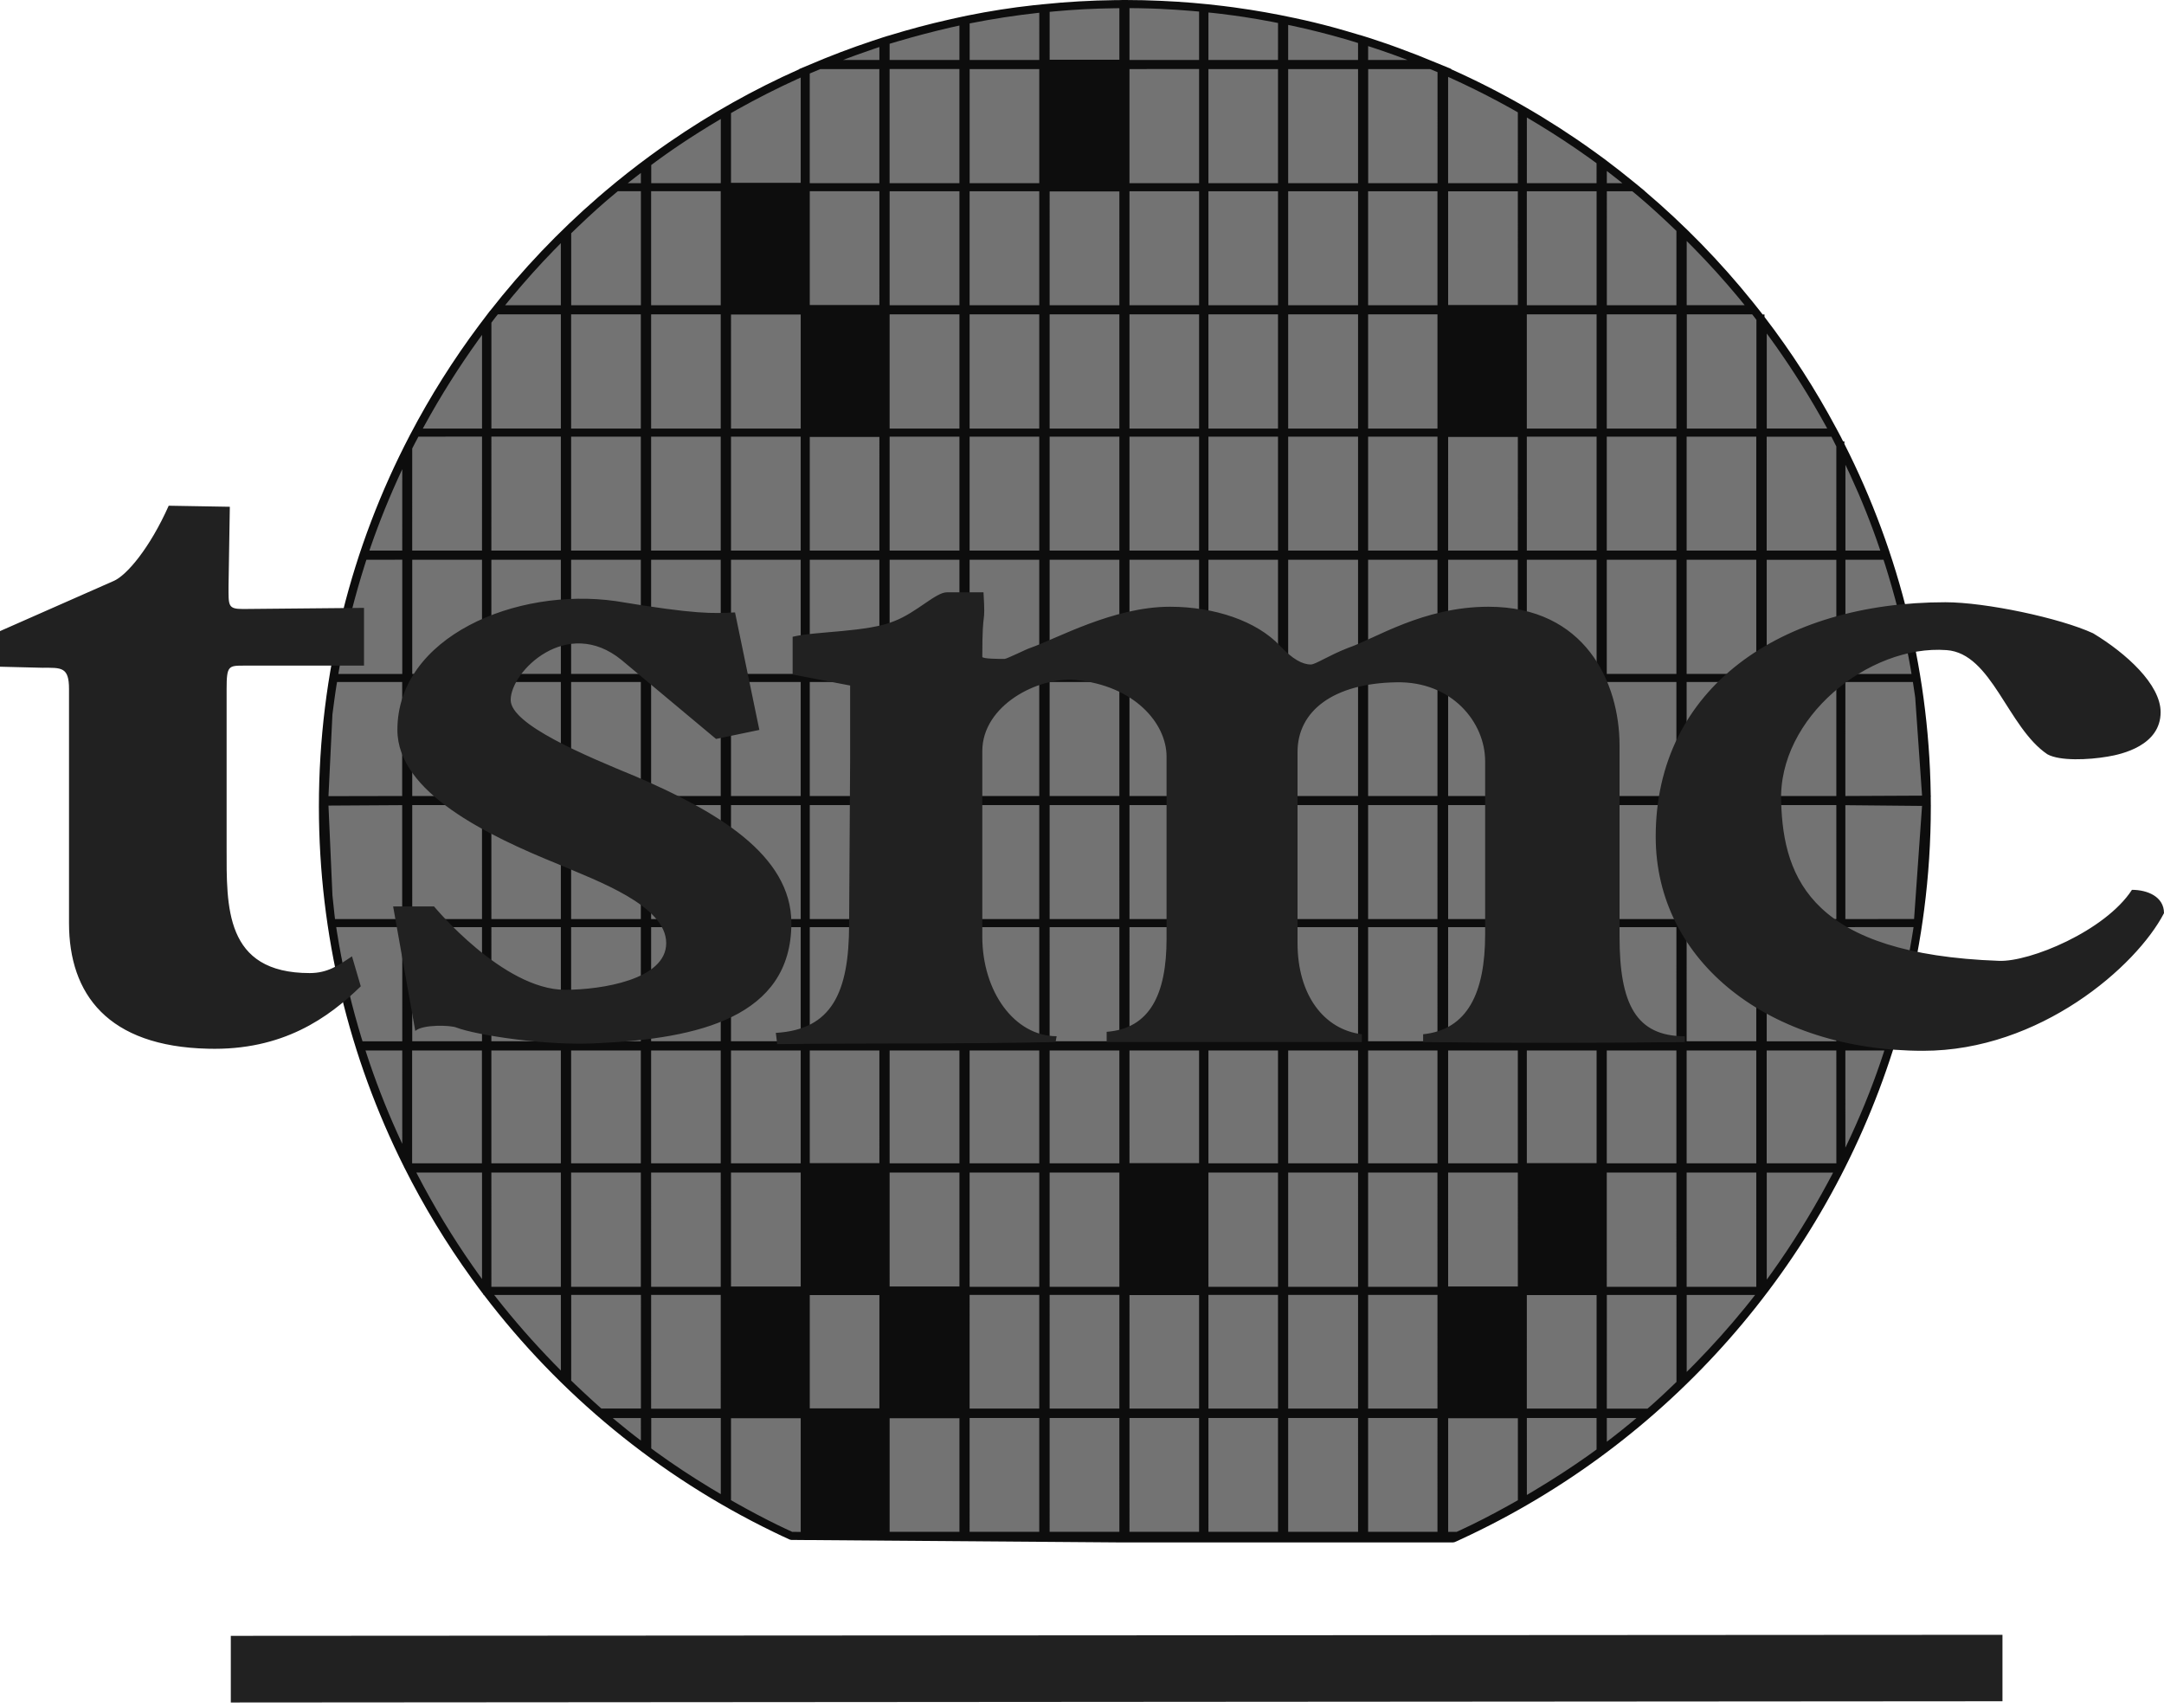 <?xml version="1.0" encoding="UTF-8"?>
<svg width="256px" height="202px" viewBox="0 0 256 202" version="1.1" xmlns="http://www.w3.org/2000/svg" preserveAspectRatio="xMidYMid">
    <title>tsmc</title>
    <g>
        <path d="M93.62,181.679 L132.168,181.971 L171.913,181.971 C204.84,167.103 227.938,133.824 227.938,95.397 C227.938,43.14 185.286,0.482 133.146,0.482 C80.88,0.482 38.202,43.138 38.202,95.397 C38.199,133.615 60.936,166.733 93.62,181.679 Z" fill="rgb(115,115,115)"></path>
        <path d="M133.141,0 C134.552,0 135.974,0.034 137.408,0.102 C139.897,0.212 142.362,0.419 144.798,0.72 L144.894,0.734 L144.894,0.734 C145.238,0.774 145.582,0.819 145.925,0.865 L146.169,0.901 C148.532,1.225 150.868,1.639 153.173,2.137 C154.665,2.451 156.161,2.811 157.66,3.217 L159.031,3.602 L159.031,3.602 L159.391,3.707 C159.896,3.85 160.397,4 160.898,4.153 L160.897,4.143 L162.047,4.503 C162.712,4.716 163.382,4.94 164.064,5.179 L164.751,5.423 L165.543,5.711 C167.007,6.245 168.455,6.814 169.885,7.416 L171.721,8.169 L171.622,8.169 C177.585,10.825 183.231,14.077 188.482,17.849 L189.057,18.264 L189.057,18.264 L189.826,18.824 C191.028,19.728 192.208,20.65 193.365,21.599 L194.608,22.622 L194.588,22.62 C199.241,26.567 203.514,30.952 207.342,35.709 L208.054,36.603 L208.515,37.196 L208.515,37.196 L208.738,37.197 L208.739,37.487 C211.922,41.638 214.772,46.056 217.25,50.7 L217.753,51.642 C217.842,51.828 217.938,52.014 218.033,52.2 L218.19,52.202 L218.191,52.51 C224.727,65.418 228.415,79.994 228.415,95.397 L228.403,94.11 L228.421,94.111 L228.405,94.301 L228.414,95.238 L228.421,95.339 L228.414,95.339 L228.415,95.397 C228.415,99.524 228.147,103.605 227.626,107.621 L227.465,108.801 C227.398,109.274 227.327,109.747 227.253,110.218 L226.995,111.763 L226.995,111.763 L226.777,112.965 L226.777,112.965 L226.623,113.767 L226.623,113.767 L226.49,114.425 L226.49,114.425 C225.997,116.844 225.41,119.235 224.729,121.601 C224.515,122.343 224.293,123.081 224.062,123.816 L223.922,124.257 C215.852,149.539 197.424,170.715 172.855,182.064 L172.109,182.405 L171.913,182.447 L132.165,182.447 L93.991,182.157 L93.623,182.157 L93.427,182.114 C92.785,181.824 92.14,181.52 91.486,181.2 C77.836,174.583 66.174,164.901 57.235,153.165 L57.177,153.165 L57.176,153.095 L56.614,152.345 L56.614,152.345 L55.846,151.295 L55.846,151.295 L55.755,151.166 C52.776,147.039 50.127,142.673 47.837,138.111 L47.802,138.068 L47.8,138.036 C41.314,125.083 37.726,110.553 37.726,95.397 C37.726,79.597 41.607,64.671 48.465,51.522 L48.539,51.373 L48.538,51.383 C50.912,46.848 53.641,42.525 56.687,38.452 L57.977,36.75 L57.977,36.767 C61.797,31.886 66.081,27.385 70.761,23.329 L71.691,22.533 C73.367,21.117 75.092,19.758 76.864,18.458 L78.056,17.597 L78.056,17.597 L78.957,16.966 L78.957,16.966 L79.165,16.822 C84.003,13.485 89.162,10.583 94.584,8.173 L94.521,8.174 L95.711,7.68 C98.16,6.629 100.661,5.678 103.208,4.832 L104.29,4.477 L104.29,4.473 L104.588,4.38 L104.985,4.254 L105.112,4.221 L105.112,4.221 L105.24,4.184 C107.562,3.469 109.923,2.841 112.317,2.304 L113.098,2.13 L113.098,2.13 L113.876,1.961 L114.452,1.839 C117.078,1.309 119.674,0.901 122.268,0.619 L123.38,0.506 C126.191,0.216 129.036,0.05 131.912,0.014 L132.664,0.009 L132.665,0 L133.141,0 Z M104.29,167.731 L95.677,167.731 L95.677,181.217 L104.29,181.282 L104.29,167.731 Z M94.725,167.579 L86.477,167.579 L86.477,177.453 L86.872,177.678 C88.683,178.7 90.346,179.584 91.955,180.369 L92.883,180.812 L92.883,180.812 L93.726,181.203 L94.725,181.204 L94.725,167.579 Z M179.564,167.578 L171.319,167.578 L171.319,181.202 L172.312,181.202 L172.767,180.995 C174.573,180.161 176.434,179.203 178.478,178.068 L179.166,177.683 L179.564,177.457 L179.564,167.578 Z M132.421,167.731 L124.171,167.731 L124.172,181.193 L132.422,181.193 L132.421,167.731 Z M122.943,167.731 L114.704,167.731 L114.705,181.193 L122.943,181.193 L122.943,167.731 Z M113.502,167.572 L105.243,167.572 L105.243,181.193 L113.502,181.193 L113.502,167.572 Z M170.051,167.731 L161.847,167.731 L161.847,181.193 L170.052,181.193 L170.051,167.731 Z M160.658,167.731 L152.391,167.731 L152.392,181.193 L160.659,181.193 L160.658,167.731 Z M151.187,167.731 L142.957,167.731 L142.958,181.193 L151.188,181.193 L151.187,167.731 Z M141.852,167.731 L133.616,167.731 L133.617,181.193 L141.853,181.193 L141.852,167.731 Z M188.872,167.731 L180.626,167.731 L180.627,176.835 L181.372,176.392 C183.734,174.977 185.851,173.609 187.827,172.208 L188.481,171.74 L188.873,171.452 L188.872,167.731 Z M85.269,167.731 L77.04,167.731 L77.04,171.33 L77.695,171.811 C79.688,173.256 81.798,174.649 84.035,176.004 L85.002,176.582 L85.27,176.738 L85.269,167.731 Z M193.595,167.731 L190.086,167.731 L190.087,170.539 L190.77,170.016 C191.475,169.469 192.156,168.926 192.816,168.382 L193.47,167.838 L193.595,167.731 Z M75.815,167.739 L72.49,167.739 L72.821,168.018 C73.323,168.437 73.824,168.846 74.325,169.244 L75.075,169.834 L75.816,170.402 L75.815,167.739 Z M104.032,153.171 L95.796,153.171 L95.796,166.778 L104.032,166.778 L104.032,153.171 Z M85.263,153.171 L77.029,153.171 L77.028,166.629 L85.262,166.629 L85.263,153.171 Z M198.326,153.175 L190.089,153.175 L190.085,166.625 L194.898,166.625 L195.327,166.254 L195.837,165.798 L196.365,165.316 L196.921,164.8 L197.514,164.239 L198.326,163.462 L198.326,153.175 Z M179.669,153.164 L171.004,153.164 L171.004,166.625 L179.669,166.625 L179.669,153.164 Z M94.842,153.164 L86.215,153.164 L86.215,166.625 L94.842,166.625 L94.842,153.164 Z M113.752,153.164 L104.984,153.164 L104.984,166.62 L113.752,166.62 L113.752,153.164 Z M122.943,153.171 L114.705,153.171 L114.704,166.62 L122.943,166.62 L122.943,153.171 Z M151.188,153.171 L142.958,153.171 L142.957,166.62 L151.187,166.62 L151.188,153.171 Z M160.659,153.171 L152.392,153.171 L152.391,166.62 L160.658,166.62 L160.659,153.171 Z M132.422,153.171 L124.172,153.171 L124.171,166.62 L132.421,166.62 L132.422,153.171 Z M170.052,153.171 L161.847,153.171 L161.847,166.62 L170.051,166.62 L170.052,153.171 Z M141.853,153.171 L133.617,153.171 L133.616,166.62 L141.852,166.62 L141.853,153.171 Z M188.877,153.171 L180.623,153.171 L180.622,166.616 L188.876,166.616 L188.877,153.171 Z M75.822,153.173 L67.574,153.173 L67.571,163.307 L68.117,163.83 C68.803,164.484 69.477,165.112 70.145,165.719 L70.81,166.319 L71.141,166.612 L75.821,166.612 L75.822,153.173 Z M207.627,153.177 L199.537,153.177 L199.537,162.279 L200.468,161.344 C202.569,159.203 204.544,156.999 206.394,154.728 L207.179,153.751 L207.627,153.177 Z M66.35,153.176 L58.463,153.176 L58.722,153.509 C60.811,156.173 63.089,158.772 65.519,161.271 L66.35,162.116 L66.35,153.176 Z M189.127,138.694 L180.512,138.694 L180.512,152.217 L189.127,152.217 L189.127,138.694 Z M104.29,138.694 L95.676,138.694 L95.676,152.217 L104.29,152.217 L104.29,138.694 Z M142.006,138.694 L133.374,138.694 L133.374,152.217 L142.006,152.217 L142.006,138.694 Z M170.051,138.694 L161.847,138.694 L161.847,152.213 L170.052,152.213 L170.051,138.694 Z M66.348,138.694 L58.129,138.694 L58.13,152.213 L66.349,152.213 L66.348,138.694 Z M151.187,138.694 L142.957,138.694 L142.958,152.213 L151.188,152.213 L151.187,138.694 Z M160.658,138.694 L152.391,138.694 L152.392,152.213 L160.659,152.213 L160.658,138.694 Z M94.724,138.694 L86.477,138.694 L86.478,152.213 L94.725,152.213 L94.724,138.694 Z M75.809,138.694 L67.563,138.694 L67.564,152.213 L75.81,152.213 L75.809,138.694 Z M207.767,138.694 L199.529,138.694 L199.53,152.213 L207.768,152.213 L207.767,138.694 Z M132.421,138.694 L124.171,138.694 L124.172,152.213 L132.422,152.213 L132.421,138.694 Z M122.943,138.694 L114.704,138.694 L114.705,152.213 L122.943,152.213 L122.943,138.694 Z M179.559,138.694 L171.314,138.694 L171.315,152.213 L179.56,152.213 L179.559,138.694 Z M113.501,138.694 L105.242,138.694 L105.243,152.213 L113.502,152.213 L113.501,138.694 Z M85.262,138.694 L77.028,138.694 L77.029,152.213 L85.263,152.213 L85.262,138.694 Z M198.317,138.694 L190.08,138.694 L190.081,152.213 L198.318,152.213 L198.317,138.694 Z M216.852,138.705 L209.006,138.705 L209.007,151.358 L209.564,150.592 C211.965,147.242 214.178,143.683 216.203,139.932 L216.751,138.905 L216.852,138.705 Z M57.024,138.694 L49.251,138.694 L49.324,138.836 C51.305,142.658 53.512,146.313 55.927,149.762 L56.591,150.698 L57.023,151.292 L57.023,151.292 L57.024,138.694 Z M188.876,124.261 L180.622,124.261 L180.623,137.742 L188.877,137.742 L188.876,124.261 Z M141.852,124.261 L133.616,124.261 L133.617,137.742 L141.853,137.742 L141.852,124.261 Z M104.031,124.261 L95.795,124.261 L95.796,137.742 L104.032,137.742 L104.031,124.261 Z M217.237,124.261 L208.998,124.261 L208.998,137.607 L217.24,137.607 L217.237,124.261 Z M57.011,124.261 L48.754,124.261 L48.754,137.607 L57.011,137.607 L57.011,124.261 Z M151.187,124.261 L142.957,124.261 L142.957,137.605 L151.187,137.605 L151.187,124.261 Z M85.262,124.261 L77.028,124.261 L77.028,137.605 L85.262,137.605 L85.262,124.261 Z M179.559,124.261 L171.314,124.261 L171.314,137.605 L179.559,137.605 L179.559,124.261 Z M207.767,124.261 L199.529,124.261 L199.529,137.605 L207.767,137.605 L207.767,124.261 Z M113.501,124.261 L105.242,124.261 L105.242,137.605 L113.501,137.605 L113.501,124.261 Z M170.051,124.261 L161.847,124.261 L161.847,137.605 L170.051,137.605 L170.051,124.261 Z M132.421,124.261 L124.171,124.261 L124.171,137.605 L132.421,137.605 L132.421,124.261 Z M198.317,124.261 L190.08,124.261 L190.08,137.605 L198.317,137.605 L198.317,124.261 Z M94.724,124.261 L86.477,124.261 L86.477,137.605 L94.724,137.605 L94.724,124.261 Z M66.348,124.261 L58.129,124.261 L58.129,137.605 L66.348,137.605 L66.348,124.261 Z M160.658,124.261 L152.391,124.261 L152.391,137.605 L160.658,137.605 L160.658,124.261 Z M122.943,124.261 L114.704,124.261 L114.704,137.605 L122.943,137.605 L122.943,124.261 Z M75.809,124.261 L67.563,124.261 L67.563,137.605 L75.809,137.605 L75.809,124.261 Z M222.917,124.257 L218.306,124.257 L218.307,135.754 L218.385,135.595 C219.958,132.303 221.32,128.984 222.46,125.641 L222.833,124.525 L222.917,124.257 Z M47.586,124.257 L43.238,124.257 L43.343,124.583 C44.375,127.753 45.583,130.872 46.969,133.954 L47.497,135.109 L47.587,135.298 L47.586,124.257 Z M47.587,109.666 L39.775,109.666 L39.863,110.245 C40.455,113.988 41.288,117.703 42.359,121.413 L42.687,122.526 L42.886,123.177 L47.589,123.177 L47.587,109.666 Z M217.238,109.668 L209.002,109.668 L209.001,123.175 L217.237,123.175 L217.238,109.668 Z M226.371,109.666 L220.056,109.666 L218.313,109.669 L218.313,123.174 L223.262,123.174 L223.471,122.499 L223.471,122.499 L223.686,121.776 L223.868,121.144 C224.623,118.493 225.265,115.8 225.787,113.071 L225.879,112.589 L225.985,112.007 C226.045,111.669 226.104,111.331 226.161,110.992 L226.288,110.216 L226.288,110.216 L226.371,109.666 Z M179.56,109.668 L171.315,109.668 L171.314,123.167 L179.559,123.167 L179.56,109.668 Z M170.052,109.668 L161.847,109.668 L161.847,123.167 L170.051,123.167 L170.052,109.668 Z M207.768,109.668 L199.53,109.668 L199.529,123.167 L207.767,123.167 L207.768,109.668 Z M160.659,109.668 L152.392,109.668 L152.391,123.167 L160.658,123.167 L160.659,109.668 Z M75.81,109.668 L67.564,109.668 L67.563,123.167 L75.809,123.167 L75.81,109.668 Z M198.318,109.668 L190.081,109.668 L190.08,123.167 L198.317,123.167 L198.318,109.668 Z M151.188,109.668 L142.958,109.668 L142.957,123.167 L151.187,123.167 L151.188,109.668 Z M113.502,109.668 L105.243,109.668 L105.242,123.167 L113.501,123.167 L113.502,109.668 Z M132.422,109.668 L124.172,109.668 L124.171,123.167 L132.421,123.167 L132.422,109.668 Z M85.263,109.668 L77.029,109.668 L77.028,123.167 L85.262,123.167 L85.263,109.668 Z M104.032,109.668 L95.796,109.668 L95.795,123.167 L104.031,123.167 L104.032,109.668 Z M188.877,109.668 L180.623,109.668 L180.622,123.167 L188.876,123.167 L188.877,109.668 Z M122.943,109.668 L114.705,109.668 L114.704,123.167 L122.943,123.167 L122.943,109.668 Z M94.725,109.668 L86.478,109.668 L86.477,123.167 L94.724,123.167 L94.725,109.668 Z M66.349,109.668 L58.13,109.668 L58.129,123.167 L66.348,123.167 L66.349,109.668 Z M141.853,109.668 L133.617,109.668 L133.616,123.167 L141.852,123.167 L141.853,109.668 Z M57.022,109.668 L48.768,109.668 L48.767,123.165 L57.021,123.165 L57.022,109.668 Z M75.809,95.233 L67.563,95.233 L67.564,108.714 L75.81,108.714 L75.809,95.233 Z M151.187,95.233 L142.957,95.233 L142.958,108.714 L151.188,108.714 L151.187,95.233 Z M113.501,95.233 L105.242,95.233 L105.243,108.714 L113.502,108.714 L113.501,95.233 Z M85.262,95.233 L77.028,95.233 L77.029,108.714 L85.263,108.714 L85.262,95.233 Z M160.658,95.233 L152.391,95.233 L152.392,108.714 L160.659,108.714 L160.658,95.233 Z M198.317,95.233 L190.08,95.233 L190.081,108.714 L198.318,108.714 L198.317,95.233 Z M122.943,95.233 L114.704,95.233 L114.705,108.714 L122.943,108.714 L122.943,95.233 Z M188.876,95.233 L180.622,95.233 L180.623,108.714 L188.877,108.714 L188.876,95.233 Z M66.348,95.233 L58.129,95.233 L58.13,108.714 L66.349,108.714 L66.348,95.233 Z M94.724,95.233 L86.477,95.233 L86.478,108.714 L94.725,108.714 L94.724,95.233 Z M170.051,95.233 L161.847,95.233 L161.847,108.714 L170.052,108.714 L170.051,95.233 Z M104.031,95.233 L95.795,95.233 L95.796,108.714 L104.032,108.714 L104.031,95.233 Z M217.237,95.233 L209.001,95.233 L209.002,108.714 L217.238,108.714 L217.237,95.233 Z M218.304,95.244 L218.304,108.714 L220.337,108.714 L226.435,108.705 L227.377,95.33 L218.304,95.244 Z M207.767,95.233 L199.529,95.233 L199.53,108.714 L207.768,108.714 L207.767,95.233 Z M57.021,95.233 L48.767,95.233 L48.768,108.714 L57.022,108.714 L57.021,95.233 Z M132.421,95.233 L124.171,95.233 L124.172,108.714 L132.422,108.714 L132.421,95.233 Z M141.852,95.233 L133.616,95.233 L133.617,108.714 L141.853,108.714 L141.852,95.233 Z M179.559,95.233 L171.314,95.233 L171.315,108.714 L179.56,108.714 L179.559,95.233 Z M47.578,95.239 L38.858,95.292 L39.329,105.929 L39.562,108.13 L39.632,108.714 L47.579,108.714 L47.578,95.239 Z M47.578,80.672 L39.872,80.672 L39.808,81.055 L39.681,81.878 L39.545,82.847 L39.326,84.506 L38.858,94.175 L47.577,94.158 L47.578,80.672 Z M94.724,80.672 L86.477,80.672 L86.477,94.163 L94.724,94.163 L94.724,80.672 Z M75.809,80.672 L67.563,80.672 L67.563,94.163 L75.809,94.163 L75.809,80.672 Z M198.317,80.672 L190.08,80.672 L190.08,94.163 L198.317,94.163 L198.317,80.672 Z M170.051,80.672 L161.847,80.672 L161.847,94.163 L170.051,94.163 L170.051,80.672 Z M207.767,80.672 L199.529,80.672 L199.529,94.163 L207.767,94.163 L207.767,80.672 Z M104.031,80.672 L95.795,80.672 L95.795,94.163 L104.031,94.163 L104.031,80.672 Z M179.559,80.672 L171.314,80.672 L171.314,94.163 L179.559,94.163 L179.559,80.672 Z M188.876,80.672 L180.622,80.672 L180.622,94.163 L188.876,94.163 L188.876,80.672 Z M113.501,80.672 L105.242,80.672 L105.242,94.163 L113.501,94.163 L113.501,80.672 Z M141.852,80.672 L133.616,80.672 L133.616,94.163 L141.852,94.163 L141.852,80.672 Z M122.943,80.672 L114.704,80.672 L114.704,94.163 L122.943,94.163 L122.943,80.672 Z M151.187,80.672 L142.957,80.672 L142.957,94.163 L151.187,94.163 L151.187,80.672 Z M57.021,80.672 L48.767,80.672 L48.767,94.163 L57.021,94.163 L57.021,80.672 Z M217.237,80.672 L209.001,80.672 L209.001,94.163 L217.237,94.163 L217.237,80.672 Z M132.421,80.672 L124.171,80.672 L124.171,94.163 L132.421,94.163 L132.421,80.672 Z M66.348,80.672 L58.129,80.672 L58.129,94.163 L66.348,94.163 L66.348,80.672 Z M85.262,80.672 L77.028,80.672 L77.028,94.163 L85.262,94.163 L85.262,80.672 Z M160.658,80.672 L152.391,80.672 L152.391,94.163 L160.658,94.163 L160.658,80.672 Z M226.295,80.674 L218.307,80.674 L218.306,94.158 L227.379,94.115 L226.569,82.513 L226.533,82.257 L226.295,80.674 Z M222.82,66.215 L218.311,66.215 L218.311,79.721 L226.133,79.721 L226.039,79.153 C225.391,75.422 224.502,71.707 223.376,67.987 L223.032,66.871 L222.82,66.215 Z M47.587,66.208 L43.345,66.21 L43.138,66.859 C41.969,70.556 41.032,74.266 40.328,78.016 L40.124,79.143 L40.026,79.719 L47.587,79.719 L47.587,66.208 Z M198.317,66.209 L190.08,66.209 L190.08,79.716 L198.317,79.716 L198.317,66.209 Z M141.852,66.209 L133.616,66.209 L133.616,79.716 L141.852,79.716 L141.852,66.209 Z M94.724,66.209 L86.477,66.209 L86.477,79.716 L94.724,79.716 L94.724,66.209 Z M151.187,66.209 L142.957,66.209 L142.957,79.716 L151.187,79.716 L151.187,66.209 Z M207.767,66.209 L199.529,66.209 L199.529,79.716 L207.767,79.716 L207.767,66.209 Z M188.876,66.209 L180.622,66.209 L180.622,79.716 L188.876,79.716 L188.876,66.209 Z M122.943,66.209 L114.704,66.209 L114.704,79.716 L122.943,79.716 L122.943,66.209 Z M179.559,66.209 L171.314,66.209 L171.314,79.716 L179.559,79.716 L179.559,66.209 Z M132.421,66.209 L124.171,66.209 L124.171,79.716 L132.421,79.716 L132.421,66.209 Z M75.809,66.209 L67.563,66.209 L67.563,79.716 L75.809,79.716 L75.809,66.209 Z M104.031,66.209 L95.795,66.209 L95.795,79.716 L104.031,79.716 L104.031,66.209 Z M85.262,66.209 L77.028,66.209 L77.028,79.716 L85.262,79.716 L85.262,66.209 Z M160.658,66.209 L152.391,66.209 L152.391,79.716 L160.658,79.716 L160.658,66.209 Z M113.501,66.209 L105.242,66.209 L105.242,79.716 L113.501,79.716 L113.501,66.209 Z M170.051,66.209 L161.847,66.209 L161.847,79.716 L170.051,79.716 L170.051,66.209 Z M217.237,66.219 L209.001,66.219 L209.001,79.716 L217.237,79.716 L217.237,66.219 Z M57.021,66.212 L48.767,66.212 L48.767,79.716 L57.021,79.716 L57.021,66.212 Z M66.348,66.209 L58.129,66.209 L58.129,79.716 L66.348,79.716 L66.348,66.209 Z M218.314,54.98 L218.313,65.129 L222.439,65.129 L222.361,64.89 C221.362,61.942 220.197,59.034 218.869,56.157 L218.314,54.98 Z M160.658,51.65 L152.391,51.65 L152.391,65.124 L160.658,65.124 L160.658,51.65 Z M132.421,51.65 L124.171,51.65 L124.171,65.124 L132.421,65.124 L132.421,51.65 Z M113.501,51.65 L105.242,51.65 L105.242,65.124 L113.501,65.124 L113.501,51.65 Z M85.262,51.65 L77.028,51.65 L77.028,65.124 L85.262,65.124 L85.262,51.65 Z M179.56,51.646 L171.315,51.646 L171.314,65.124 L179.559,65.124 L179.56,51.646 Z M66.349,51.646 L58.13,51.646 L58.129,65.124 L66.348,65.124 L66.349,51.646 Z M207.767,51.648 L199.529,51.648 L199.529,65.124 L207.767,65.124 L207.767,51.648 Z M188.876,51.65 L180.622,51.65 L180.622,65.124 L188.876,65.124 L188.876,51.65 Z M151.187,51.65 L142.957,51.65 L142.957,65.124 L151.187,65.124 L151.187,51.65 Z M198.317,51.65 L190.08,51.65 L190.08,65.124 L198.317,65.124 L198.317,51.65 Z M104.032,51.646 L95.796,51.646 L95.795,65.124 L104.031,65.124 L104.032,51.646 Z M170.051,51.65 L161.847,51.65 L161.847,65.124 L170.051,65.124 L170.051,51.65 Z M122.943,51.65 L114.704,51.65 L114.704,65.124 L122.943,65.124 L122.943,51.65 Z M47.586,65.124 L47.587,55.502 L47.52,55.646 C46.12,58.646 44.891,61.671 43.832,64.734 L43.699,65.124 L47.586,65.124 Z M75.809,51.65 L67.563,51.65 L67.563,65.124 L75.809,65.124 L75.809,51.65 Z M141.852,51.65 L133.616,51.65 L133.616,65.124 L141.852,65.124 L141.852,51.65 Z M94.724,51.65 L86.477,51.65 L86.477,65.124 L94.724,65.124 L94.724,51.65 Z M216.654,51.654 L208.998,51.654 L208.997,65.124 L217.236,65.124 L217.237,52.808 L216.654,51.654 Z M57.021,65.124 L57.025,51.646 L49.499,51.648 L49.055,52.485 L48.882,52.822 L48.765,53.055 L48.764,65.124 L57.021,65.124 Z M57.025,39.613 L56.591,40.209 C54.279,43.421 52.153,46.799 50.216,50.331 L50.02,50.693 L57.025,50.693 L57.025,39.613 Z M207.282,37.185 L199.549,37.185 L199.549,50.692 L207.785,50.692 L207.785,37.84 L207.56,37.54 L207.395,37.328 L207.395,37.328 L207.282,37.185 Z M113.501,37.182 L105.242,37.182 L105.242,50.692 L113.501,50.692 L113.501,37.182 Z M141.852,37.182 L133.616,37.182 L133.616,50.692 L141.852,50.692 L141.852,37.182 Z M85.262,37.182 L77.028,37.182 L77.028,50.692 L85.262,50.692 L85.262,37.182 Z M122.943,37.182 L114.704,37.182 L114.704,50.692 L122.943,50.692 L122.943,37.182 Z M94.725,37.059 L86.478,37.059 L86.477,50.692 L94.724,50.692 L94.725,37.059 Z M160.658,37.182 L152.391,37.182 L152.391,50.692 L160.658,50.692 L160.658,37.182 Z M104.29,37.182 L95.676,37.182 L95.676,50.692 L104.29,50.692 L104.29,37.182 Z M132.421,37.182 L124.171,37.182 L124.171,50.692 L132.421,50.692 L132.421,37.182 Z M179.669,37.182 L171.004,37.182 L171.004,50.692 L179.669,50.692 L179.669,37.182 Z M170.051,37.182 L161.847,37.182 L161.847,50.692 L170.051,50.692 L170.051,37.182 Z M151.187,37.182 L142.957,37.182 L142.957,50.692 L151.187,50.692 L151.187,37.182 Z M75.809,37.184 L67.563,37.184 L67.563,50.692 L75.809,50.692 L75.809,37.184 Z M198.317,37.185 L190.08,37.185 L190.08,50.692 L198.317,50.692 L198.317,37.185 Z M188.876,37.182 L180.622,37.182 L180.622,50.692 L188.876,50.692 L188.876,37.182 Z M209.007,39.451 L209.007,50.69 L216.157,50.69 L216.003,50.405 C214.221,47.166 212.274,44.047 210.172,41.065 L209.465,40.077 L209.007,39.451 Z M66.35,37.184 L58.892,37.184 L58.627,37.515 L58.349,37.88 L58.131,38.172 L58.131,50.689 L66.35,50.689 L66.35,37.184 Z M179.559,22.63 L171.314,22.63 L171.315,36.229 L179.56,36.229 L179.559,22.63 Z M104.031,22.62 L95.795,22.62 L95.796,36.229 L104.032,36.229 L104.031,22.62 Z M141.852,22.623 L133.616,22.623 L133.616,36.105 L141.852,36.105 L141.852,22.623 Z M132.422,22.619 L124.172,22.619 L124.171,36.105 L132.421,36.105 L132.422,22.619 Z M113.501,22.623 L105.242,22.623 L105.242,36.105 L113.501,36.105 L113.501,22.623 Z M160.658,22.623 L152.391,22.623 L152.391,36.105 L160.658,36.105 L160.658,22.623 Z M151.187,22.623 L142.957,22.623 L142.957,36.105 L151.187,36.105 L151.187,22.623 Z M85.262,22.62 L77.028,22.62 L77.028,36.105 L85.262,36.105 L85.262,22.62 Z M94.842,22.635 L86.215,22.635 L86.215,36.105 L94.842,36.105 L94.842,22.635 Z M188.876,22.621 L180.622,22.621 L180.622,36.105 L188.876,36.105 L188.876,22.621 Z M122.943,22.623 L114.704,22.623 L114.704,36.105 L122.943,36.105 L122.943,22.623 Z M193.097,22.621 L190.089,22.621 L190.088,36.105 L198.318,36.105 L198.319,27.316 L197.933,26.945 C196.552,25.623 195.256,24.443 193.989,23.365 L193.447,22.909 L193.097,22.621 Z M170.051,22.625 L161.847,22.625 L161.847,36.105 L170.051,36.105 L170.051,22.625 Z M75.818,22.619 L73.089,22.619 L72.829,22.832 C71.398,24.008 69.971,25.29 68.37,26.823 L67.572,27.593 L67.571,36.105 L75.818,36.105 L75.818,22.619 Z M66.348,28.761 L65.458,29.666 C63.777,31.397 62.152,33.208 60.586,35.093 L59.758,36.103 L66.347,36.103 L66.348,28.761 Z M199.537,28.509 L199.536,36.101 L206.396,36.101 L205.685,35.23 C203.986,33.182 202.207,31.214 200.342,29.317 L199.537,28.509 Z M94.725,9.173 L94.359,9.337 C91.952,10.43 89.571,11.637 87.236,12.946 L86.476,13.377 L86.477,21.683 L94.725,21.683 L94.725,9.173 Z M190.087,20.226 L190.087,21.669 L191.931,21.669 L191.494,21.32 L190.767,20.75 L190.087,20.226 Z M171.312,9.095 L171.311,21.667 L179.559,21.667 L179.56,13.288 L178.687,12.794 C176.826,11.756 174.926,10.78 172.988,9.865 L171.82,9.324 L171.312,9.095 Z M85.27,14.074 L85.153,14.142 C83.459,15.144 81.853,16.155 80.321,17.188 L79.499,17.749 L78.884,18.178 L78.181,18.681 L77.619,19.09 L77.04,19.521 L77.04,21.667 L85.269,21.667 L85.27,14.074 Z M180.627,13.902 L180.626,21.667 L188.872,21.667 L188.873,19.312 C188.59,19.103 188.305,18.896 188.02,18.69 C186.056,17.289 184.046,15.963 181.992,14.715 L180.961,14.097 L180.627,13.902 Z M160.658,8.174 L152.391,8.174 L152.391,21.667 L160.658,21.667 L160.658,8.174 Z M132.664,8.163 L123.9,8.163 L123.901,8.173 L123.897,8.173 L123.897,21.667 L132.664,21.667 L132.664,8.163 Z M169.165,8.169 L161.855,8.169 L161.855,21.667 L170.057,21.667 L170.058,8.532 L169.165,8.169 Z M151.187,8.171 L142.957,8.171 L142.957,21.667 L151.187,21.667 L151.187,8.171 Z M141.852,8.166 L133.616,8.169 L133.616,21.667 L141.852,21.667 L141.852,8.166 Z M122.944,8.173 L114.707,8.173 L114.707,21.667 L122.944,21.667 L122.944,8.173 Z M113.498,8.163 L105.238,8.163 L105.238,21.667 L113.498,21.667 L113.498,8.163 Z M104.028,8.173 L97.036,8.173 L95.792,8.696 L95.792,21.667 L104.028,21.667 L104.028,8.173 Z M75.816,20.457 L75.192,20.939 L74.52,21.465 L74.269,21.665 L75.815,21.665 L75.816,20.457 Z M132.422,0.97 L131.849,0.975 C129.408,1.008 127.045,1.13 124.734,1.347 L124.172,1.402 L124.173,7.212 L132.422,7.212 L132.422,0.97 Z M161.85,5.451 L161.849,7.096 L166.508,7.096 L166.029,6.912 L165.072,6.554 L165.072,6.554 L165.206,6.603 C164.097,6.198 162.978,5.814 161.85,5.451 Z M133.616,0.961 L133.616,7.094 L141.852,7.094 L141.853,1.37 L141.122,1.303 C139.817,1.192 138.522,1.106 137.238,1.047 L136.248,1.009 L134.7,0.971 L133.616,0.961 Z M142.958,1.478 L142.957,7.094 L151.189,7.094 L151.19,2.721 L150.431,2.57 C149.337,2.36 148.242,2.172 147.146,2.005 L146.05,1.846 C145.501,1.77 144.953,1.699 144.405,1.634 L143.581,1.541 L142.958,1.478 Z M122.947,1.507 C120.164,1.809 117.417,2.232 114.71,2.771 L114.711,7.094 L122.948,7.094 L122.947,1.507 Z M113.499,3.021 C113.148,3.096 112.797,3.173 112.448,3.252 C110.379,3.729 108.286,4.279 106.175,4.9 L105.241,5.179 L105.241,5.179 L105.241,7.094 L113.499,7.094 L113.499,3.021 Z M152.39,2.95 L152.389,7.094 L160.656,7.094 L160.657,5.09 L159.967,4.874 C159.671,4.784 159.376,4.695 159.081,4.609 C157.006,4.009 154.9,3.481 152.769,3.025 L152.39,2.95 Z M104.031,5.564 L103.475,5.748 C102.786,5.98 102.095,6.221 101.401,6.472 L100.36,6.855 L99.739,7.091 L104.031,7.091 L104.031,5.564 Z" fill="rgb(13,13,13)"></path>
        <path d="M95.201,36.702 L95.201,22.136 L85.998,22.136 L85.998,36.702 L95.201,36.702 Z M95.201,167.256 L95.201,152.691 L85.998,152.691 L85.998,167.256 L95.201,167.256 Z M104.499,51.174 L104.499,36.579 L95.315,36.579 L95.315,51.174 L104.499,51.174 Z M104.499,152.69 L104.499,138.087 L95.315,138.087 L95.315,152.69 L104.499,152.69 L104.499,152.69 Z M104.499,181.67 L104.499,167.091 L95.315,167.091 L95.315,181.67 L104.499,181.67 Z M113.978,167.255 L113.978,152.69 L104.767,152.69 L104.767,167.255 L113.978,167.255 Z M132.898,22.145 L132.898,7.568 L123.695,7.568 L123.695,22.147 L132.898,22.145 L132.898,22.145 L132.898,22.145 Z M142.331,152.689 L142.331,138.086 L133.141,138.086 L133.141,152.689 L142.331,152.689 L142.331,152.689 Z M180.037,51.173 L180.037,36.578 L170.848,36.578 L170.848,51.173 L180.037,51.173 Z M180.037,167.255 L180.037,152.69 L170.848,152.69 L170.848,167.255 L180.037,167.255 Z M189.353,152.69 L189.353,138.087 L180.152,138.087 L180.152,152.69 L189.353,152.69 L189.353,152.69 Z" stroke="rgb(13,13,13)" fill="rgb(13,13,13)" stroke-linecap="round" stroke-linejoin="round"></path>
        <path d="M236.891,197.283 L236.891,193.377 L27.304,193.5 L27.304,201.384 L236.891,201.237 L236.891,197.283 Z M43.062,78.733 L43.062,71.903 L28.752,72.037 C26.932,72.037 27.036,71.646 27.036,69.28 L27.188,59.944 L19.958,59.82 C17.739,64.801 14.982,68.089 13.414,68.737 L0,74.653 L0,78.864 L5.021,78.988 C7.25,78.988 8.164,78.864 8.164,81.493 L8.164,109.188 C8.164,117.598 12.75,123.773 24.588,124.05 C33.486,124.297 38.888,120.352 42.679,116.667 L41.64,113.122 C40.049,114.19 38.762,115.103 36.639,115.103 C26.537,115.103 26.808,107.216 26.808,100.261 L26.808,81.497 C26.808,78.734 27.036,78.734 28.894,78.734 L43.062,78.734 L43.062,78.733 Z M70.907,123.386 C82.472,122.847 93.619,120.356 93.619,109.195 C93.619,101.077 84.706,95.935 75.256,91.866 C69.196,89.37 60.413,85.702 60.413,82.796 C60.413,79.395 67.101,72.818 73.532,78.071 L84.706,87.407 L89.831,86.34 L86.953,72.441 C84.314,72.565 82.476,72.704 72.877,71.107 C61.055,69.412 47.012,75.33 47.012,86.34 C47.012,93.723 57.663,98.83 66.075,102.239 C70.66,104.205 78.812,107.105 78.812,111.563 C78.812,115.87 71.18,117.08 66.856,117.08 C59.501,117.08 51.347,107.22 51.347,107.22 L46.507,107.22 L49.127,121.947 C50.023,121.147 53.338,121.262 53.995,121.547 C56.341,122.445 64.868,123.776 70.907,123.386 L70.907,123.386 Z M100.449,109.324 C100.449,117.471 98.358,121.795 91.78,122.176 L91.942,123.506 C102.935,123.381 114.139,123.506 124.876,123.258 L124.999,122.571 C120.036,122.571 116.206,117.322 116.206,110.786 L116.206,88.847 C116.206,83.445 122.774,80.035 127.238,80.435 C134.175,81.086 138.003,85.541 138.003,89.498 L138.003,111.034 C138.003,117.603 136.035,121.666 130.918,122.051 L130.918,123.261 L161.106,123.261 L161.106,122.336 C156.64,121.793 153.498,117.712 153.498,111.558 L153.498,88.948 C153.498,84.118 157.695,80.83 165.192,80.707 C171.76,80.574 175.691,85.442 175.691,90.043 L175.691,110.507 C175.691,117.472 173.594,121.796 168.355,122.339 L168.355,123.264 C179.377,123.387 188.427,123.387 199.316,123.264 L199.316,122.577 C193.554,122.577 191.591,118.785 191.591,110.793 L191.591,88.184 C191.591,80.705 187.518,71.77 176.091,71.77 C168.355,71.77 162.668,75.552 159.429,76.657 C157.19,77.534 155.609,78.601 155.075,78.601 C154.05,78.601 152.874,77.943 151.408,76.372 C148.645,73.454 143.671,71.77 138.404,71.77 C131.702,71.77 125.001,75.552 121.837,76.657 C121.465,76.762 119.112,77.943 118.826,77.943 C118.312,77.943 116.206,77.943 116.206,77.696 C116.206,71.38 116.607,74.523 116.348,70.065 L112.001,70.065 C110.71,70.065 108.449,72.437 105.829,73.456 C102.673,74.8 96.369,74.661 93.768,75.324 L93.768,79.784 L100.57,81.089 L100.57,89.764 L100.449,109.324 L100.449,109.324 Z M230.146,71.238 C210.711,71.238 195.869,81.351 195.869,98.966 C195.869,113.81 209.386,124.297 227.515,124.297 C241.31,124.297 252.728,114.321 256,108.015 C256,106.061 254.038,105.256 252.209,105.256 C249.046,110.115 240.124,113.81 236.461,113.655 C214.522,112.864 210.977,104.07 210.711,94.887 C210.301,84.904 221.085,76.224 230.278,76.9 C235.642,77.276 237.499,86.055 242.206,89.222 C243.682,90.038 247.079,89.885 249.322,89.498 C251.028,89.222 255.6,88.18 255.6,84.239 C255.6,80.963 251.531,77.275 247.617,74.912 C243.682,73.093 234.87,71.238 230.146,71.238 L230.146,71.238 Z" fill="rgb(33,33,33)"></path>
    </g>
</svg>
